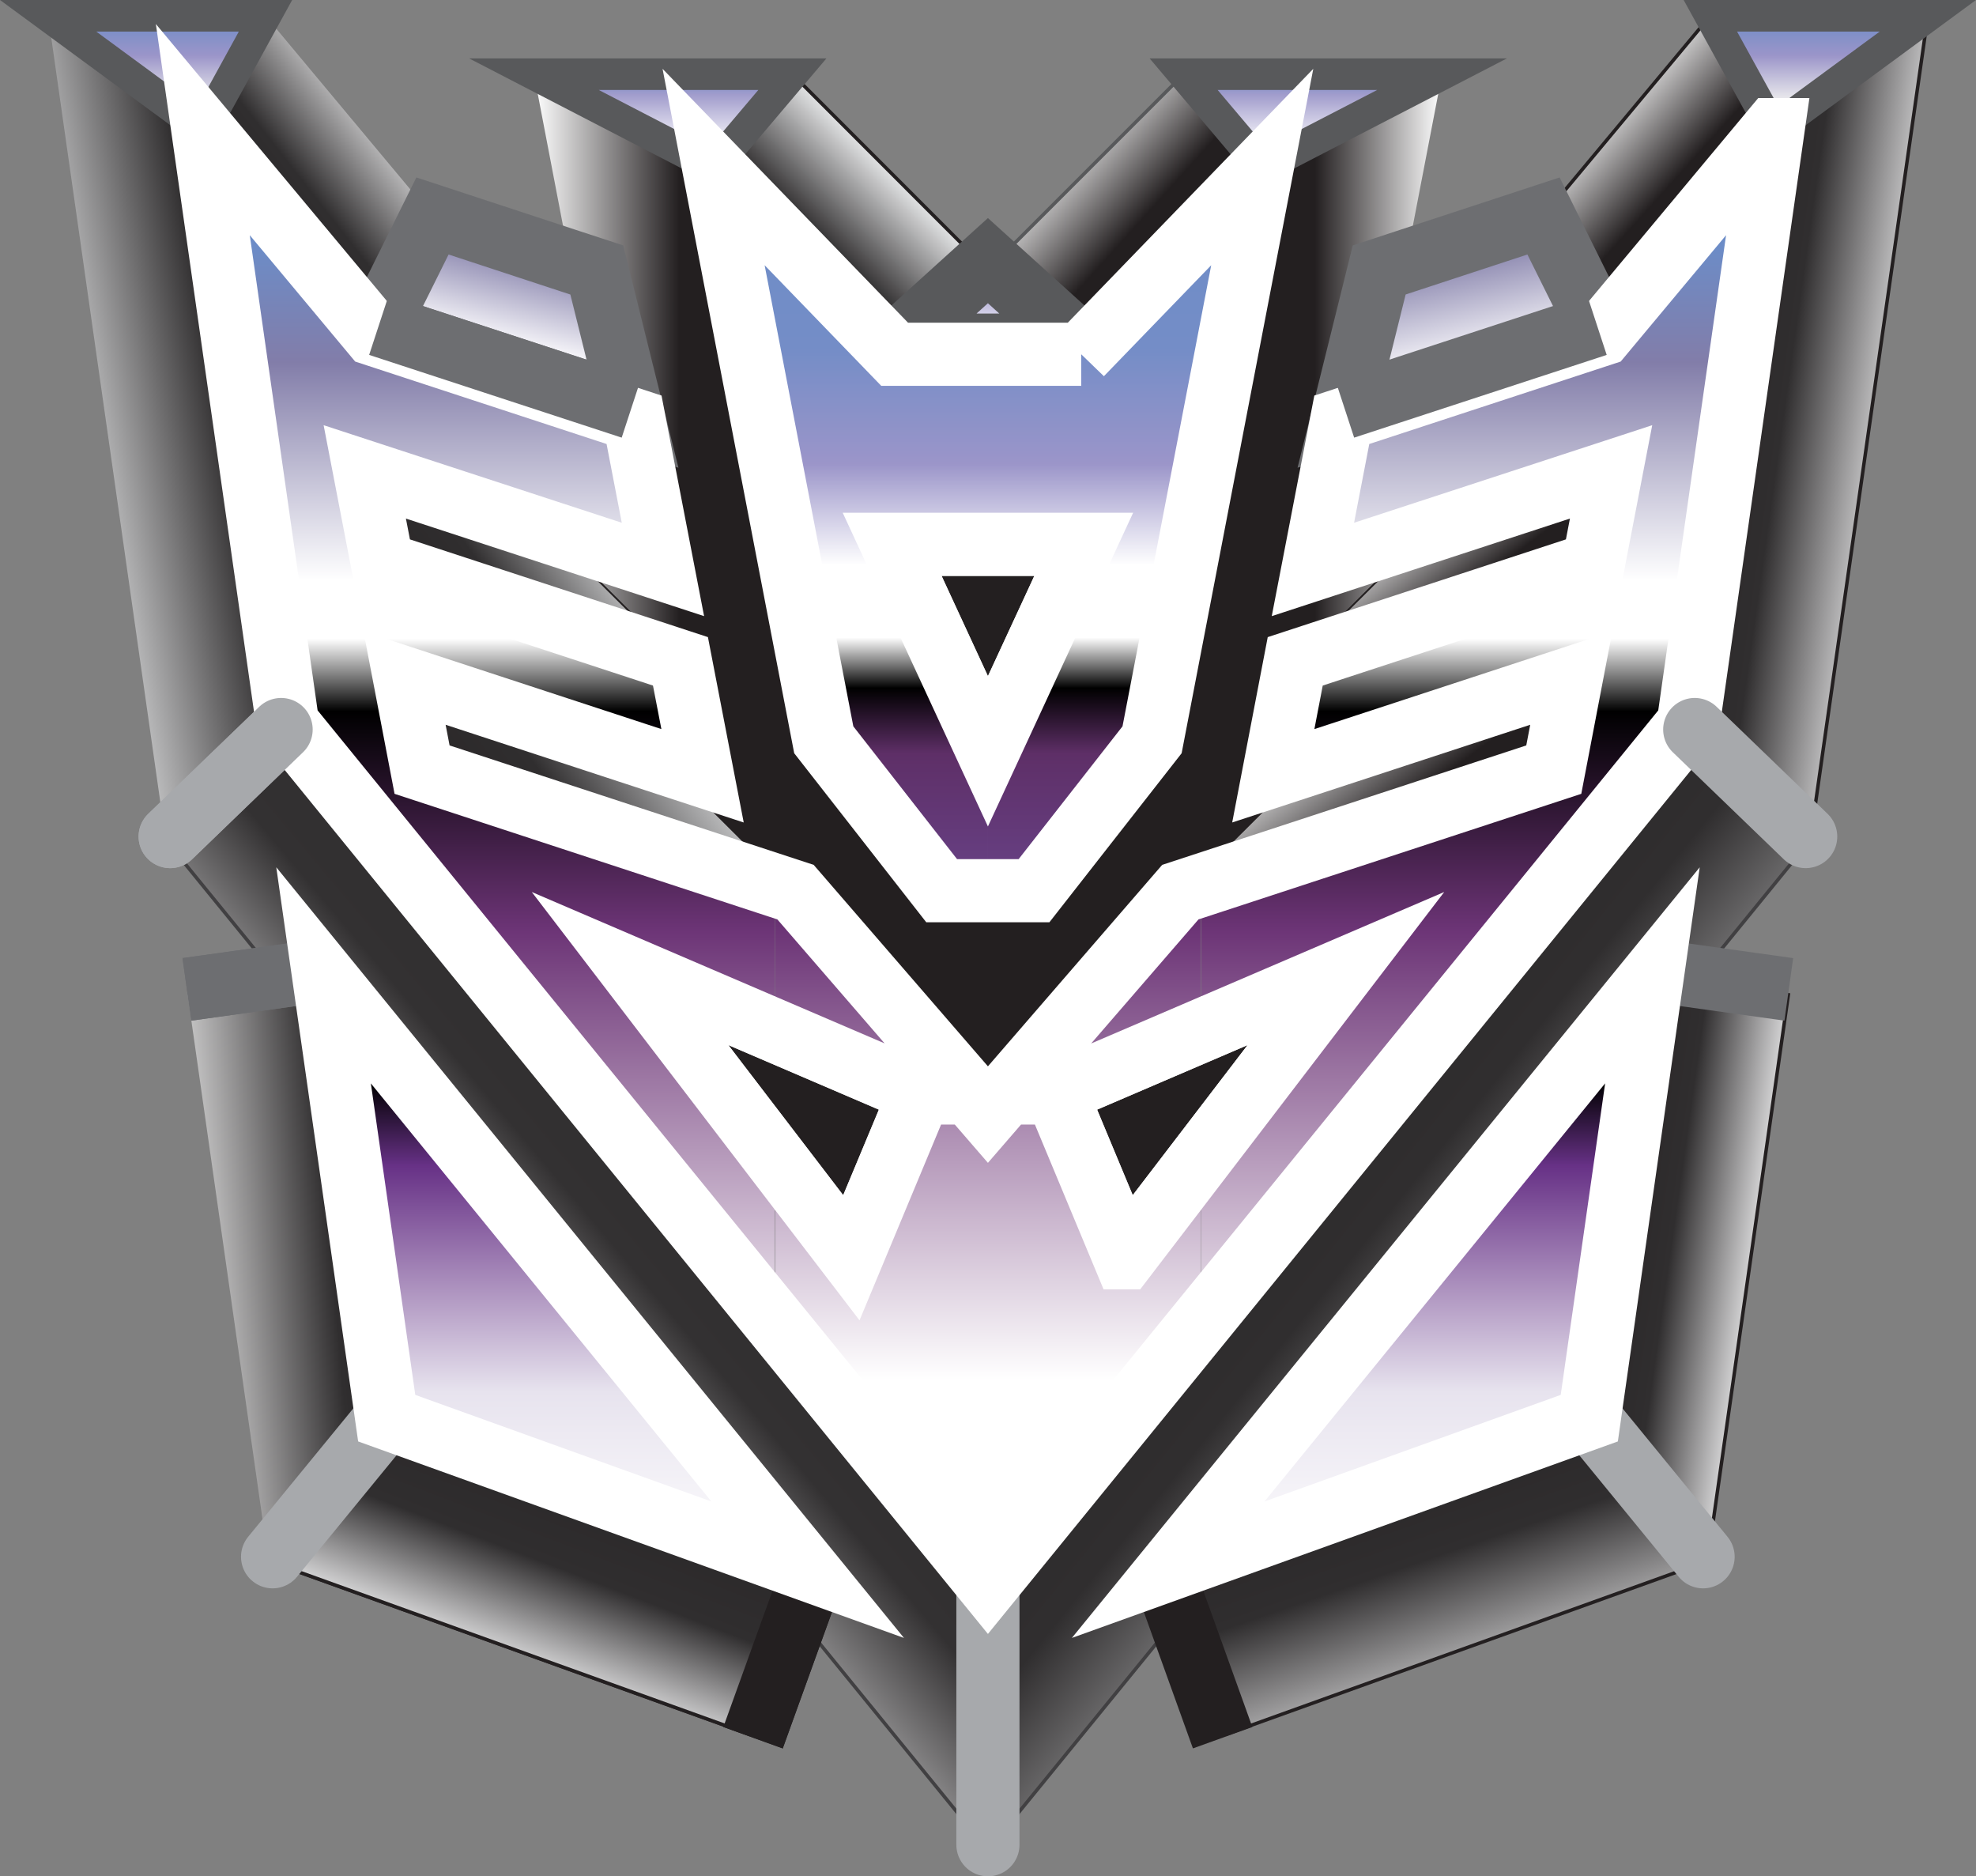 <?xml version="1.0" encoding="UTF-8"?>
<svg id="Layer_2" data-name="Layer 2" xmlns="http://www.w3.org/2000/svg" xmlns:xlink="http://www.w3.org/1999/xlink" viewBox="0 0 125.19 118.85">
  <rect x="0" y="0" width="125.19" height="118.85" fill="#808080" stroke="none"/>
  <defs>
    <style>
      .cls-1 {
        fill: url(#GradientFill_23);
      }

      .cls-1, .cls-2 {
        stroke: #414042;
      }

      .cls-1, .cls-2, .cls-3, .cls-4, .cls-5, .cls-6, .cls-7, .cls-8, .cls-9, .cls-10, .cls-11, .cls-12, .cls-13, .cls-14, .cls-15, .cls-16, .cls-17, .cls-18, .cls-19, .cls-20, .cls-21, .cls-22, .cls-23, .cls-24, .cls-25, .cls-26, .cls-27 {
        stroke-miterlimit: 22.93;
      }

      .cls-1, .cls-2, .cls-3, .cls-4, .cls-5, .cls-6, .cls-7, .cls-8, .cls-28, .cls-29, .cls-30, .cls-31, .cls-32, .cls-33, .cls-10, .cls-11, .cls-12, .cls-13, .cls-14, .cls-15, .cls-16, .cls-17, .cls-18, .cls-19, .cls-20, .cls-22, .cls-23, .cls-24, .cls-25, .cls-26 {
        fill-rule: evenodd;
      }

      .cls-1, .cls-2, .cls-3, .cls-4, .cls-5, .cls-10, .cls-14, .cls-15, .cls-16, .cls-17, .cls-18, .cls-19, .cls-24 {
        stroke-width: .22px;
      }

      .cls-2 {
        fill: url(#GradientFill_24);
      }

      .cls-3 {
        fill: url(#GradientFill_25-2);
      }

      .cls-3, .cls-4, .cls-5, .cls-10, .cls-14, .cls-15, .cls-16, .cls-17, .cls-18, .cls-19, .cls-27 {
        stroke: #231f20;
      }

      .cls-4 {
        fill: url(#GradientFill_26-2);
      }

      .cls-5 {
        fill: url(#GradientFill_28-2);
      }

      .cls-6 {
        fill: url(#GradientFill_21-2);
      }

      .cls-6, .cls-9, .cls-11, .cls-12, .cls-13, .cls-20, .cls-21, .cls-25, .cls-26, .cls-27 {
        stroke-width: 4px;
      }

      .cls-6, .cls-12, .cls-13, .cls-20 {
        stroke: #fff;
      }

      .cls-7 {
        fill: url(#GradientFill_17-2);
      }

      .cls-7, .cls-8, .cls-11, .cls-22, .cls-23, .cls-24 {
        stroke: #58595b;
      }

      .cls-7, .cls-8, .cls-22, .cls-23 {
        stroke-width: 2px;
      }

      .cls-8 {
        fill: url(#GradientFill_16-2);
      }

      .cls-9, .cls-20, .cls-21, .cls-27 {
        fill: none;
      }

      .cls-9, .cls-25, .cls-26 {
        stroke: #6d6e71;
      }

      .cls-28 {
        fill: url(#GradientFill_32);
      }

      .cls-29 {
        fill: url(#GradientFill_34);
      }

      .cls-30 {
        fill: url(#GradientFill_31);
      }

      .cls-31 {
        fill: url(#GradientFill_18);
      }

      .cls-32 {
        fill: url(#GradientFill_27);
      }

      .cls-33 {
        fill: url(#GradientFill_20);
      }

      .cls-10 {
        fill: url(#GradientFill_33-2);
      }

      .cls-11 {
        fill: url(#GradientFill_19);
      }

      .cls-12 {
        fill: url(#GradientFill_21);
      }

      .cls-13 {
        fill: #231f20;
      }

      .cls-14 {
        fill: url(#GradientFill_26);
      }

      .cls-15 {
        fill: url(#GradientFill_29);
      }

      .cls-16 {
        fill: url(#GradientFill_28);
      }

      .cls-17 {
        fill: url(#GradientFill_33);
      }

      .cls-18 {
        fill: url(#GradientFill_30);
      }

      .cls-19 {
        fill: url(#GradientFill_14);
      }

      .cls-21 {
        stroke: #a7a9ac;
        stroke-linecap: round;
      }

      .cls-22 {
        fill: url(#GradientFill_17);
      }

      .cls-23 {
        fill: url(#GradientFill_16);
      }

      .cls-24 {
        fill: url(#GradientFill_25);
      }

      .cls-25 {
        fill: url(#GradientFill_15);
      }

      .cls-26 {
        fill: url(#GradientFill_22);
      }
    </style>
    <linearGradient id="GradientFill_34" data-name="GradientFill 34" x1="10.4" y1="18.79" x2="29.94" y2="3.52" gradientUnits="userSpaceOnUse">
      <stop offset="0" stop-color="#231f20"/>
      <stop offset=".46" stop-color="#302e2f"/>
      <stop offset=".75" stop-color="#ebebec"/>
      <stop offset="1" stop-color="#fff"/>
    </linearGradient>
    <linearGradient id="GradientFill_33" data-name="GradientFill 33" x1="26.38" y1="58.18" x2="49.65" y2="41.27" gradientUnits="userSpaceOnUse">
      <stop offset="0" stop-color="#231f20"/>
      <stop offset=".41" stop-color="#302e2f"/>
      <stop offset=".75" stop-color="#dedfe0"/>
      <stop offset="1" stop-color="#fff"/>
    </linearGradient>
    <linearGradient id="GradientFill_33-2" data-name="GradientFill 33" x1="23.69" y1="42.73" x2="42.53" y2="29.04" xlink:href="#GradientFill_33"/>
    <linearGradient id="GradientFill_32" data-name="GradientFill 32" x1="22.84" y1="24.27" x2="-1.8" y2="28.61" gradientUnits="userSpaceOnUse">
      <stop offset="0" stop-color="#231f20"/>
      <stop offset=".36" stop-color="#302e2f"/>
      <stop offset=".79" stop-color="#e6e7e8"/>
      <stop offset="1" stop-color="#fff"/>
    </linearGradient>
    <linearGradient id="GradientFill_31" data-name="GradientFill 31" x1="26.15" y1="79.68" x2="10.25" y2="81.07" gradientUnits="userSpaceOnUse">
      <stop offset="0" stop-color="#231f20"/>
      <stop offset=".32" stop-color="#302e2f"/>
      <stop offset="1" stop-color="#fff"/>
    </linearGradient>
    <linearGradient id="GradientFill_14" data-name="GradientFill 14" x1="39.7" y1="84.88" x2="28.25" y2="114.69" gradientUnits="userSpaceOnUse">
      <stop offset="0" stop-color="#231f20"/>
      <stop offset=".47" stop-color="#302e2f"/>
      <stop offset=".69" stop-color="#e9e9ea"/>
      <stop offset="1" stop-color="#fff"/>
    </linearGradient>
    <linearGradient id="GradientFill_30" data-name="GradientFill 30" x1="44.97" y1="22.33" x2="62.66" y2="4.63" gradientUnits="userSpaceOnUse">
      <stop offset="0" stop-color="#231f20"/>
      <stop offset=".4" stop-color="#302e2f"/>
      <stop offset=".65" stop-color="#e4e5e6"/>
      <stop offset="1" stop-color="#fff"/>
    </linearGradient>
    <linearGradient id="GradientFill_25" data-name="GradientFill 25" x1="80.92" y1="21.84" x2="62.05" y2="4.85" gradientUnits="userSpaceOnUse">
      <stop offset="0" stop-color="#231f20"/>
      <stop offset=".46" stop-color="#231f20"/>
      <stop offset=".75" stop-color="#fff"/>
      <stop offset="1" stop-color="#fff"/>
    </linearGradient>
    <linearGradient id="GradientFill_29" data-name="GradientFill 29" x1="86.34" y1="85.33" x2="96.27" y2="114.18" gradientUnits="userSpaceOnUse">
      <stop offset="0" stop-color="#231f20"/>
      <stop offset=".46" stop-color="#302e2f"/>
      <stop offset=".8" stop-color="#e9e9ea"/>
      <stop offset="1" stop-color="#fff"/>
    </linearGradient>
    <linearGradient id="GradientFill_28" data-name="GradientFill 28" x1="95.18" y1="60.35" x2="79.16" y2="39.1" gradientUnits="userSpaceOnUse">
      <stop offset="0" stop-color="#231f20"/>
      <stop offset=".42" stop-color="#231f20"/>
      <stop offset=".72" stop-color="#fff"/>
      <stop offset="1" stop-color="#fff"/>
    </linearGradient>
    <linearGradient id="GradientFill_28-2" data-name="GradientFill 28" x1="98.61" y1="44.56" x2="85.53" y2="27.21" xlink:href="#GradientFill_28"/>
    <linearGradient id="GradientFill_27" data-name="GradientFill 27" x1="33.83" y1="37.65" x2="91.36" y2="37.65" gradientUnits="userSpaceOnUse">
      <stop offset="0" stop-color="#fff"/>
      <stop offset=".16" stop-color="#231f20"/>
      <stop offset=".5" stop-color="#231f20"/>
      <stop offset=".86" stop-color="#231f20"/>
      <stop offset="1" stop-color="#fff"/>
    </linearGradient>
    <linearGradient id="GradientFill_26" data-name="GradientFill 26" x1="97.73" y1="79.1" x2="116.24" y2="81.71" gradientUnits="userSpaceOnUse">
      <stop offset="0" stop-color="#231f20"/>
      <stop offset=".43" stop-color="#302e2f"/>
      <stop offset=".75" stop-color="#ededee"/>
      <stop offset="1" stop-color="#fff"/>
    </linearGradient>
    <linearGradient id="GradientFill_26-2" data-name="GradientFill 26" x1="102.9" y1="24.92" x2="126.35" y2="28.22" xlink:href="#GradientFill_26"/>
    <linearGradient id="GradientFill_25-2" data-name="GradientFill 25" x1="114.05" y1="19.3" x2="95.96" y2="3.01" xlink:href="#GradientFill_25"/>
    <linearGradient id="GradientFill_24" data-name="GradientFill 24" x1="71.65" y1="55.3" x2="4.63" y2="111.54" gradientUnits="userSpaceOnUse">
      <stop offset="0" stop-color="#231f20"/>
      <stop offset=".46" stop-color="#333132"/>
      <stop offset=".63" stop-color="#efeff0"/>
      <stop offset="1" stop-color="#fff"/>
    </linearGradient>
    <linearGradient id="GradientFill_23" data-name="GradientFill 23" x1="53.07" y1="55.83" x2="121.16" y2="110.97" gradientUnits="userSpaceOnUse">
      <stop offset="0" stop-color="#231f20"/>
      <stop offset=".46" stop-color="#302e2f"/>
      <stop offset=".68" stop-color="#e6e7e8"/>
      <stop offset="1" stop-color="#fff"/>
    </linearGradient>
    <linearGradient id="GradientFill_22" data-name="GradientFill 22" x1="34.87" y1="12.08" x2="30.74" y2="28.63" gradientUnits="userSpaceOnUse">
      <stop offset="0" stop-color="#6c8cc7"/>
      <stop offset=".22" stop-color="#718ac3"/>
      <stop offset=".27" stop-color="#8884ad"/>
      <stop offset=".57" stop-color="#f3f2f7"/>
      <stop offset="1" stop-color="#fff"/>
    </linearGradient>
    <linearGradient id="GradientFill_15" data-name="GradientFill 15" x1="90.58" y1="12.27" x2="94.3" y2="28.39" gradientUnits="userSpaceOnUse">
      <stop offset="0" stop-color="#6c8cc7"/>
      <stop offset=".22" stop-color="#718ac3"/>
      <stop offset=".27" stop-color="#8884ad"/>
      <stop offset=".62" stop-color="#f3f2f7"/>
      <stop offset="1" stop-color="#fff"/>
    </linearGradient>
    <linearGradient id="GradientFill_16" data-name="GradientFill 16" x1="42.02" y1="4.7" x2="42.02" y2="10.59" gradientUnits="userSpaceOnUse">
      <stop offset="0" stop-color="#6c8cc7"/>
      <stop offset=".22" stop-color="#a19ccc"/>
      <stop offset=".79" stop-color="#fff"/>
      <stop offset="1" stop-color="#fff"/>
    </linearGradient>
    <linearGradient id="GradientFill_16-2" data-name="GradientFill 16" x1="83.17" x2="83.17" xlink:href="#GradientFill_16"/>
    <linearGradient id="GradientFill_17" data-name="GradientFill 17" x1="9.94" y1="1" x2="9.94" y2="8.21" gradientUnits="userSpaceOnUse">
      <stop offset="0" stop-color="#6c8cc7"/>
      <stop offset=".35" stop-color="#9b95c9"/>
      <stop offset=".75" stop-color="#ededee"/>
      <stop offset="1" stop-color="#fff"/>
    </linearGradient>
    <linearGradient id="GradientFill_17-2" data-name="GradientFill 17" x1="115.25" x2="115.25" xlink:href="#GradientFill_17"/>
    <linearGradient id="GradientFill_18" data-name="GradientFill 18" x1="62.59" y1="8.21" x2="62.59" y2="100.34" gradientUnits="userSpaceOnUse">
      <stop offset="0" stop-color="#6c8cc7"/>
      <stop offset=".08" stop-color="#6c8cc7"/>
      <stop offset=".16" stop-color="#827da9"/>
      <stop offset=".31" stop-color="#fff"/>
      <stop offset=".35" stop-color="#fff"/>
      <stop offset=".4" stop-color="#000"/>
      <stop offset=".55" stop-color="#6c3476"/>
      <stop offset=".86" stop-color="#fff"/>
      <stop offset="1" stop-color="#fff"/>
    </linearGradient>
    <linearGradient id="GradientFill_19" data-name="GradientFill 19" x1="62.59" y1="16.51" x2="62.59" y2="21.86" gradientUnits="userSpaceOnUse">
      <stop offset="0" stop-color="#6c8cc7"/>
      <stop offset=".3" stop-color="#9b95c9"/>
      <stop offset=".8" stop-color="#f1f0f8"/>
      <stop offset="1" stop-color="#fff"/>
    </linearGradient>
    <linearGradient id="GradientFill_20" data-name="GradientFill 20" x1="62.59" y1="10.59" x2="62.59" y2="56.43" gradientUnits="userSpaceOnUse">
      <stop offset="0" stop-color="#6c8cc7"/>
      <stop offset=".25" stop-color="#748dc7"/>
      <stop offset=".41" stop-color="#9b95c9"/>
      <stop offset=".55" stop-color="#fff"/>
      <stop offset=".65" stop-color="#fff"/>
      <stop offset=".72" stop-color="#000"/>
      <stop offset=".81" stop-color="#5e2f67"/>
      <stop offset="1" stop-color="#684287"/>
    </linearGradient>
    <linearGradient id="GradientFill_21" data-name="GradientFill 21" x1="35.83" y1="61.78" x2="35.83" y2="99.43" gradientUnits="userSpaceOnUse">
      <stop offset="0" stop-color="#231f20"/>
      <stop offset=".18" stop-color="#000"/>
      <stop offset=".32" stop-color="#673186"/>
      <stop offset=".7" stop-color="#e7e3ee"/>
      <stop offset="1" stop-color="#fff"/>
    </linearGradient>
    <linearGradient id="GradientFill_21-2" data-name="GradientFill 21" x1="89.35" x2="89.35" xlink:href="#GradientFill_21"/>
  </defs>
  <g id="Layer_1-2" data-name="Layer 1">
    <g>
      <polygon class="cls-29" points="16.82 1 12.86 8.21 23.67 21.19 27.4 13.68 16.82 1"/>
      <polygon class="cls-17" points="42.28 48.41 25.63 42.95 26.74 48.74 50.4 56.5 42.28 48.41"/>
      <polygon class="cls-10" points="23.11 29.89 24.23 35.69 43.11 41.88 34.97 33.77 23.11 29.89"/>
      <polygon class="cls-28" points="12.86 8.21 3.05 1 10.5 53.21 18.23 45.84 12.86 8.21"/>
      <polygon class="cls-30" points="20.5 61.78 17.8 62.17 11.89 63.01 17.01 98.88 24.5 89.83 20.5 61.78"/>
      <polygon class="cls-19" points="24.5 89.83 17.01 98.88 47.43 109.83 50.24 102.03 51.17 99.43 24.5 89.83"/>
      <polygon class="cls-18" points="50.2 4.7 45.21 10.59 56.68 22.44 62.59 17.1 50.2 4.7"/>
      <polygon class="cls-24" points="74.99 4.7 62.59 17.1 68.5 22.44 79.97 10.59 74.99 4.7"/>
      <polygon class="cls-13" points="62.59 47.59 68.66 34.48 56.53 34.48 62.59 47.59"/>
      <polygon class="cls-15" points="74.01 99.43 74.95 102.03 77.75 109.83 108.18 98.88 100.69 89.83 74.01 99.43"/>
      <polygon class="cls-16" points="99.56 42.95 82.91 48.41 74.79 56.5 98.45 48.74 99.56 42.95"/>
      <polygon class="cls-5" points="100.96 35.69 102.07 29.89 90.22 33.77 82.07 41.88 100.96 35.69"/>
      <polygon class="cls-32" points="36.1 16.54 37.81 17.1 40.17 26.6 42 36.08 34.97 33.77 43.11 41.88 44.51 49.13 42.28 48.41 50.4 56.5 62.59 70.59 74.79 56.5 82.91 48.41 80.68 49.13 82.07 41.88 90.22 33.77 83.19 36.08 85.02 26.6 87.38 17.1 89.08 16.54 91.36 4.7 79.97 10.59 73 46.87 65.52 56.43 59.66 56.43 52.19 46.87 45.21 10.59 33.83 4.7 36.1 16.54"/>
      <polygon class="cls-14" points="107.39 62.17 104.69 61.78 100.69 89.83 108.18 98.88 113.3 63.01 107.39 62.17"/>
      <polygon class="cls-4" points="122.14 1 112.33 8.21 106.96 45.84 114.69 53.21 122.14 1"/>
      <polygon class="cls-3" points="101.52 21.19 112.33 8.21 108.36 1 97.79 13.68 101.52 21.19"/>
      <polygon class="cls-13" points="53.93 79.67 58.29 69.23 39.91 61.35 53.93 79.67"/>
      <polygon class="cls-13" points="66.9 69.23 71.25 79.67 85.27 61.35 66.9 69.23"/>
      <polygon class="cls-2" points="18.23 45.84 10.5 53.21 17.8 62.17 20.5 61.78 51.17 99.43 50.24 102.03 62.59 117.19 62.59 100.34 18.23 45.84"/>
      <polygon class="cls-1" points="114.69 53.21 106.96 45.84 62.59 100.34 62.59 117.19 74.95 102.03 74.01 99.43 104.69 61.78 107.39 62.17 114.69 53.21"/>
      <polygon class="cls-26" points="37.81 17.1 36.1 16.54 27.4 13.68 23.67 21.19 40.17 26.6 37.81 17.1"/>
      <polygon class="cls-25" points="87.38 17.1 85.02 26.6 101.52 21.19 97.79 13.68 89.08 16.54 87.38 17.1"/>
      <polygon class="cls-23" points="45.21 10.59 50.2 4.7 33.83 4.7 45.21 10.59"/>
      <polygon class="cls-8" points="79.97 10.59 91.36 4.7 74.99 4.7 79.97 10.59"/>
      <polygon class="cls-22" points="3.05 1 12.86 8.21 16.82 1 3.05 1"/>
      <polygon class="cls-7" points="112.33 8.21 122.14 1 108.36 1 112.33 8.21"/>
      <line class="cls-21" x1="17.81" y1="46.21" x2="10.78" y2="52.99"/>
      <line class="cls-21" x1="62.59" y1="100.9" x2="62.59" y2="116.85"/>
      <line class="cls-9" x1="24.01" y1="20.58" x2="40.01" y2="25.82"/>
      <g>
        <path class="cls-31" d="M112.33,8.21l-10.82,12.97-16.5,5.41-1.83,9.48,7.03-2.3,11.86-3.88-1.12,5.81-18.89,6.19-1.39,7.25,2.23-.73,16.65-5.46-1.11,5.8-22.36,7.33v9.22l9.19-3.94-9.19,12.01v10.4l30.88-37.92,5.37-37.62ZM76.09,56.08l-1.3.43-12.19,14.09-12.19-14.09-1.3-.43v9.22l9.19,3.94-4.35,10.44-4.83-6.32v10.4l13.49,16.58,13.49-16.58v-10.4l-4.83,6.32-4.35-10.44,9.19-3.94v-9.22ZM49.1,56.08l-22.36-7.33-1.11-5.8,16.65,5.46,2.23.73-1.4-7.25-18.88-6.19-1.12-5.81,11.86,3.88,7.03,2.3-1.83-9.48-16.5-5.41-10.82-12.97,5.37,37.62,30.87,37.92v-10.4l-9.19-12.01,9.19,3.94v-9.22Z"/>
        <path class="cls-20" d="M112.33,8.21l-10.82,12.97-16.5,5.41-1.83,9.48,7.03-2.3,11.86-3.88-1.12,5.81-18.89,6.19-1.39,7.25,2.23-.73,16.65-5.46-1.11,5.8-23.66,7.76-12.19,14.09-12.19-14.09-23.66-7.76-1.11-5.8,16.65,5.46,2.23.73-1.4-7.25-18.88-6.19-1.12-5.81,11.86,3.88,7.03,2.3-1.83-9.48-16.5-5.41-10.82-12.97,5.37,37.62,44.37,54.5,44.37-54.5,5.37-37.62h0ZM58.29,69.23l-4.35,10.44-14.02-18.32,18.37,7.88h0ZM71.25,79.67l-4.35-10.44,18.37-7.88-14.02,18.32Z"/>
      </g>
      <polygon class="cls-11" points="62.59 16.51 56.68 21.86 68.5 21.86 62.59 16.51"/>
      <g>
        <path class="cls-33" d="M68.5,22.44h-5.91v12.03h6.07l-6.07,13.11v8.84h2.92l7.48-9.56,6.98-36.28-11.47,11.86ZM62.59,22.44h-5.91l-11.47-11.86,6.98,36.28,7.47,9.56h2.93v-8.84h0s-6.07-13.11-6.07-13.11h6.07v-12.03Z"/>
        <path class="cls-20" d="M68.5,22.44h-11.82l-11.47-11.86,6.98,36.28,7.47,9.56h5.85l7.48-9.56,6.98-36.28-11.47,11.86h0ZM68.66,34.48l-6.07,13.11-6.07-13.11h12.13Z"/>
      </g>
      <line class="cls-9" x1="20.29" y1="61.49" x2="11.84" y2="62.67"/>
      <line class="cls-27" x1="51.42" y1="99.79" x2="47.71" y2="110.07"/>
      <polygon class="cls-19" points="24.5 89.83 17.01 98.88 47.43 109.83 50.24 102.03 51.17 99.43 24.5 89.83"/>
      <line class="cls-21" x1="17.81" y1="46.21" x2="10.78" y2="52.99"/>
      <line class="cls-9" x1="24.01" y1="20.58" x2="40.01" y2="25.82"/>
      <line class="cls-9" x1="20.29" y1="61.49" x2="11.84" y2="62.67"/>
      <line class="cls-27" x1="51.42" y1="99.79" x2="47.71" y2="110.07"/>
      <line class="cls-21" x1="24.16" y1="90.2" x2="17.27" y2="98.61"/>
      <line class="cls-21" x1="107.37" y1="46.21" x2="114.4" y2="52.99"/>
      <line class="cls-9" x1="101.17" y1="20.58" x2="85.17" y2="25.82"/>
      <line class="cls-9" x1="104.89" y1="61.49" x2="113.33" y2="62.67"/>
      <line class="cls-27" x1="73.76" y1="99.79" x2="77.46" y2="110.07"/>
      <line class="cls-21" x1="101.02" y1="90.2" x2="107.9" y2="98.61"/>
      <polygon class="cls-12" points="20.5 61.78 24.5 89.83 51.17 99.43 20.5 61.78"/>
      <polygon class="cls-6" points="100.69 89.83 104.69 61.78 74.01 99.43 100.69 89.83"/>
    </g>
  </g>
</svg>